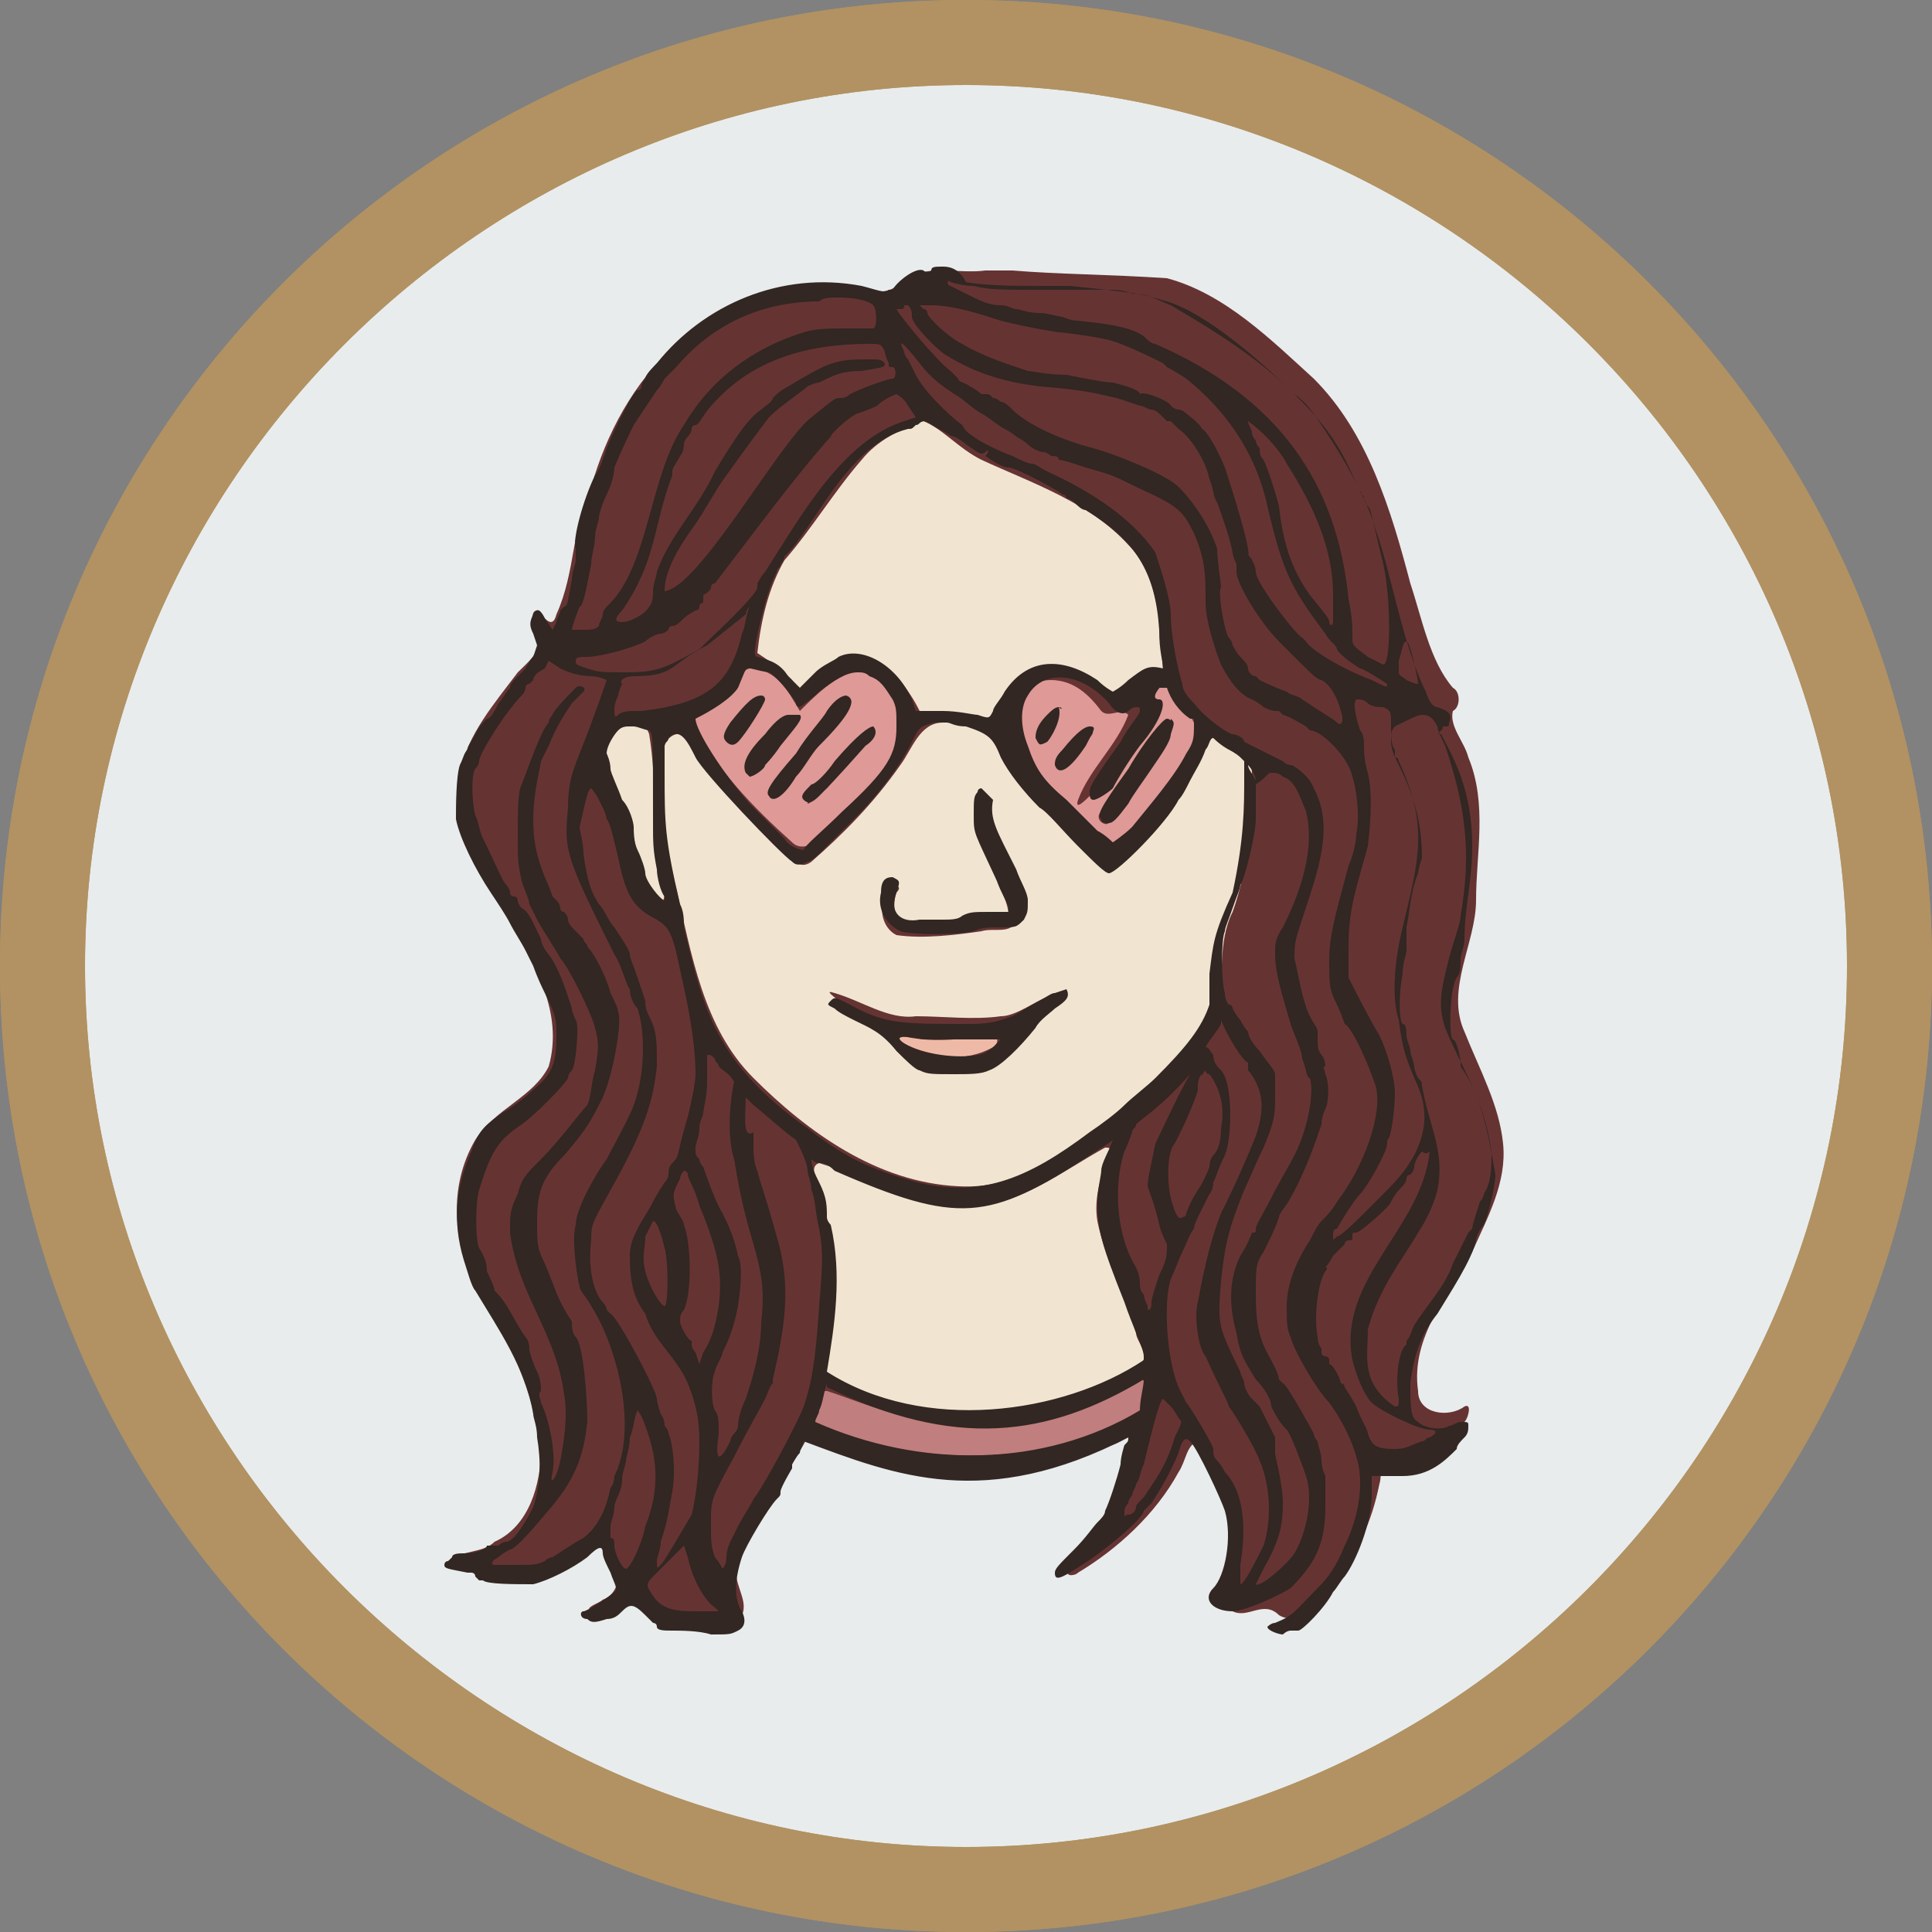 <?xml version="1.0" encoding="utf-8"?>
<!-- Generator: Adobe Illustrator 25.2.3, SVG Export Plug-In . SVG Version: 6.00 Build 0)  -->
<svg version="1.1" id="圖層_1" xmlns="http://www.w3.org/2000/svg" xmlns:xlink="http://www.w3.org/1999/xlink" x="0px" y="0px"
	 viewBox="0 0 50 50" style="enable-background:new 0 0 50 50;" xml:space="preserve">
<rect x="0" y="0" width="50" height="50" fill="#808080" stroke="none"/>
<style type="text/css">
	.st0{fill:#E8ECED;}
	.st1{fill:#B29262;}
	.st2{fill:#663333;}
	.st3{fill:#F1E5D2;}
	.st4{fill:#DF9996;}
	.st5{fill:#EEBAA7;}
	.st6{fill:#C17E7E;}
	.st7{fill:#322722;}
</style>
<g>
	<circle class="st0" cx="25" cy="25" r="23.9"/>
	<path class="st1" d="M25,2.2c12.5,0,22.8,10.2,22.8,22.8S37.5,47.8,25,47.8S2.2,37.5,2.2,25S12.5,2.2,25,2.2 M25,0
		C11.2,0,0,11.2,0,25s11.2,25,25,25s25-11.2,25-25S38.8,0,25,0L25,0z"/>
</g>
<path class="st1" d="M25,2.2c12.5,0,22.8,10.2,22.8,22.8S37.5,47.8,25,47.8S2.2,37.5,2.2,25S12.5,2.2,25,2.2 M25,0
	C11.2,0,0,11.2,0,25s11.2,25,25,25s25-11.2,25-25S38.8,0,25,0L25,0z"/>
<g>
	<path class="st2" d="M26.2,7c-0.2,0-0.5,0-0.7,0c-0.7,0.1-1.6-0.2-2.2,0.3C23,7.7,22.4,7.5,22,7.5c-1.6-0.3-3.3,0.3-4.5,1.4
		c-1.1,1-1.8,2.3-2.2,3.7c-0.5,1-0.4,2.2-0.9,3.3c-0.1,0.4-0.3,0.1-0.5-0.1c-0.2,0-0.1,0.4,0,0.5c0.2,0.5-0.2,0.8-0.5,1.1
		c-0.6,0.8-1.3,1.6-1.5,2.6c-0.2,1.4,0.8,2.6,1.3,3.8c0.6,1.1,1.4,2.4,1,3.8c-0.4,0.8-1.4,1.1-1.9,1.9c-0.7,1.2-0.6,2.7,0.1,3.9
		c0.8,1.3,1.4,2.6,1.6,4.1c0,0.9-0.3,2-1.2,2.4c-0.3,0.3-0.8,0.2-1.2,0.5c0,0.1,0.4,0.1,0.5,0.2c0.4,0.2,0.8,0.4,1.3,0.3
		c0.8,0,1.4-0.5,2.1-0.9c0.3-0.1,0.3,0.4,0.4,0.6c0.2,0.3,0,0.7-0.3,0.8c-0.1,0.1-0.5,0.2-0.3,0.3c0.4,0.2,0.8-0.3,1.2-0.3
		c0.3,0.2,0.6,0.5,1,0.5c0.5,0,1.2,0.2,1.7-0.1c0.2-0.4-0.3-0.9-0.1-1.3c0.4-1.2,1.2-2.2,1.8-3.3c0.3-0.2,0.6,0.1,0.9,0.2
		c2.2,0.9,4.7,1,6.9,0c0.3,0,0.6-0.4,0.8-0.2c-0.1,0.5-0.3,0.9-0.4,1.4c-0.2,0.8-0.9,1.4-1.4,2c-0.2,0.2,0.1,0.2,0.2,0.1
		c1-0.6,2-1.5,2.6-2.6c0.2-0.3,0.2-0.7,0.5-0.8c0.4,0.3,0.5,0.8,0.7,1.2c0.4,0.7,0.5,1.6,0.2,2.4c-0.1,0.2-0.4,0.7,0,0.8
		c0.4,0.2,0.8-0.3,1.2,0.1c0.5,0.3,1-0.3,1.3-0.7c0.7-0.8,1.1-1.7,1.3-2.7c0.1-0.3-0.1-0.8,0.3-0.7c0.7,0.1,1.6-0.1,1.9-0.9
		c0.1-0.1,0.2-0.5,0-0.4c-0.4,0.3-1.2,0.2-1.2-0.4c-0.2-1.4,0.8-2.5,1.4-3.6c0.4-0.9,0.9-1.8,0.8-2.8c-0.1-1-0.6-1.9-1-2.9
		c-0.5-1.1,0.3-2.3,0.3-3.4c0-1.2,0.3-2.5-0.2-3.7c-0.1-0.4-0.5-0.8-0.4-1.2c0.2-0.1,0.2-0.5,0-0.6c-0.6-0.7-0.8-1.8-1.1-2.7
		c-0.5-1.9-1.1-3.9-2.5-5.3c-1.1-1-2.3-2.2-3.8-2.6C28.7,7.1,27.4,7.1,26.2,7L26.2,7z M26.2,7"/>
	<path class="st3" d="M23.9,10.9c-0.6,0.2-1.2,0.5-1.6,1c-0.7,0.8-1.3,1.8-2,2.6c-0.4,0.7-0.6,1.5-0.7,2.4c0.3,0.2,0.6,0.4,0.9,0.7
		c0.1,0.2,0.4,0.4,0.6,0.1c0.4-0.3,0.9-0.8,1.4-0.6c0.6,0.2,1,0.7,1.3,1.3c0.5,0.1,1.2,0,1.7,0.2c0.4,0,0.4-0.5,0.7-0.7
		c0.4-0.6,1.2-0.7,1.8-0.4c0.3,0.1,0.6,0.5,0.9,0.5c0.3-0.2,0.7-0.6,1.1-0.5c0.2-0.1,0-0.5,0.1-0.7c-0.1-0.9-0.2-2-0.9-2.7
		c-1-1.1-2.5-1.6-3.8-2.2C24.8,11.6,24.4,11.1,23.9,10.9L23.9,10.9z M24.4,18.7c-0.6,0-0.8,0.7-1.1,1.1c-0.7,1-1.5,1.8-2.3,2.5
		c-0.4,0.3-0.6-0.3-0.9-0.5c-0.8-0.8-1.6-1.7-2.3-2.7c-0.3-0.3-0.7,0.1-0.6,0.4c-0.1,1.2,0,2.4,0.3,3.5c0.4,1.7,0.7,3.6,2,4.9
		c1.4,1.4,3.2,2.7,5.3,2.8c1.7,0.1,3-1,4.3-2c0.9-0.8,1.9-1.6,2.4-2.6c0.2-0.8,0-1.7,0.4-2.5c0.4-1.1,0.5-2.4,0.5-3.6
		c0-0.5-0.5-0.7-0.9-1c-0.3,0.1-0.3,0.5-0.5,0.7c-0.6,1-1.3,2-2.3,2.7c-0.9-0.9-2-1.8-2.7-2.9c-0.2-0.5-0.6-0.8-1.1-0.9
		C24.8,18.7,24.6,18.7,24.4,18.7L24.4,18.7z M16.3,18.7c-0.6,0-0.8,0.8-0.6,1.3c0.3,0.9,0.6,1.8,0.9,2.7c0.1,0.2,0.3,0.6,0.5,0.7
		c0.2-0.2,0-0.5,0-0.8c-0.2-1.2-0.1-2.4-0.3-3.6C16.7,18.7,16.5,18.7,16.3,18.7L16.3,18.7z M25.3,20.5
		C25.4,20.5,25.4,20.5,25.3,20.5c0.1,0.5,0.1,1.1,0.4,1.5c0.2,0.6,0.7,1.2,0.6,1.8c-0.1,0.4-0.6,0.2-0.9,0.3
		c-0.7,0.1-1.5,0.2-2.2,0.1C22.8,24,22.7,23.4,23,23c0.1-0.1,0.4-0.1,0.2,0.1c-0.1,0.3-0.1,0.8,0.3,0.8c0.6,0.1,1.1,0,1.7-0.1
		c0.3-0.1,0.7,0.1,0.9-0.1c0-0.4-0.3-0.8-0.4-1.2C25.3,21.8,25.1,21.1,25.3,20.5C25.3,20.5,25.3,20.5,25.3,20.5L25.3,20.5z
		 M27.3,25.7L27.3,25.7c0.2,0.2-0.2,0.4-0.3,0.5c-0.5,0.5-0.9,1.1-1.5,1.4c-0.7,0-1.5,0.2-2-0.4c-0.5-0.5-1.1-0.9-1.8-1.3
		c-0.1-0.1-0.4-0.3-0.1-0.2c0.7,0.2,1.4,0.7,2.1,0.6c0.7,0,1.5,0.1,2.2,0C26.3,26.3,26.8,25.9,27.3,25.7L27.3,25.7z M28.6,29.7
		c-1.1,0.6-2.2,1.5-3.5,1.5c-1.4,0-2.6-0.7-3.9-1.1c-0.3,0.1,0,0.5,0,0.7c0.4,1.4,0.3,2.8,0.2,4.3c-0.1,0.3,0,0.6,0.3,0.7
		c1.1,0.6,2.4,0.8,3.6,0.8c1.5-0.1,3-0.5,4.2-1.3c0.3-0.2-0.1-0.6-0.1-0.8c-0.3-1-0.8-1.9-1-2.9c-0.1-0.6,0.1-1.2,0.3-1.7
		C28.8,29.7,28.7,29.7,28.6,29.7L28.6,29.7z M28.6,29.7"/>
	<path class="st4" d="M19.4,17.3c-0.4,0.1-0.3,0.6-0.6,0.7c-0.3,0.2-0.6,0.4-0.9,0.6c0.6,1.3,1.6,2.3,2.6,3.2
		c0.2,0.2,0.5,0.1,0.7-0.1c0.7-0.7,1.5-1.4,2-2.3c0.2-0.6,0.2-1.3-0.3-1.7c-0.3-0.3-0.7-0.5-1.1-0.2c-0.4,0.2-0.8,0.6-1.1,0.9
		C20.4,17.9,20.1,17.3,19.4,17.3L19.4,17.3z M27.2,17.6c-0.8,0-1.3,0.8-1,1.5c0.3,1.1,1.3,1.8,2.1,2.6c0.2,0.1,0.4,0.4,0.6,0.2
		c0.9-0.8,1.7-1.7,2.1-2.9c-0.1-0.5-0.5-0.8-0.7-1.2c-0.3-0.3-0.8,0-0.8,0.4c0.1,0.1,0.2,0.2,0.1,0.4c-0.4,0.7-0.9,1.3-1.4,2
		c-0.1,0.1-0.4,0.4-0.3,0.1c0.3-0.8,1-1.4,1.3-2.2c-0.2-0.2-0.5,0.1-0.7-0.1C28.2,18,27.8,17.6,27.2,17.6L27.2,17.6z M19.7,18.1
		c-0.1,0.4-0.4,0.8-0.7,1.1c-0.2,0.1-0.2-0.3-0.1-0.3C19.1,18.6,19.4,18.2,19.7,18.1L19.7,18.1z M22,18.1c0.1,0.1-0.1,0.3-0.2,0.4
		c-0.6,0.7-1.1,1.4-1.7,2.1c-0.2,0.1-0.1-0.2,0-0.3c0.5-0.7,1-1.5,1.7-2.2C21.8,18.1,21.9,18.1,22,18.1L22,18.1z M27.4,18.4
		c-0.1,0.2-0.2,0.6-0.4,0.8c-0.2,0-0.2-0.4,0-0.4C27.1,18.6,27.2,18.4,27.4,18.4L27.4,18.4z M20.4,18.5c0.1,0.1-0.2,0.3-0.2,0.5
		c-0.3,0.3-0.5,0.8-0.9,1c-0.1-0.3,0.2-0.5,0.3-0.7C19.9,19,20.1,18.7,20.4,18.5L20.4,18.5z M30.2,18.8c0.2,0.1,0,0.4-0.1,0.5
		c-0.4,0.7-0.8,1.4-1.4,2c-0.1,0.1-0.4-0.1-0.2-0.3C29.1,20.3,29.5,19.5,30.2,18.8C30.2,18.8,30.2,18.8,30.2,18.8L30.2,18.8z
		 M28.2,18.9C28.2,18.9,28.2,18.9,28.2,18.9c0.2,0,0,0.2-0.1,0.3c-0.2,0.2-0.3,0.7-0.7,0.7c0-0.4,0.4-0.7,0.6-1
		C28.1,18.9,28.1,18.9,28.2,18.9L28.2,18.9z M22.6,18.9c-0.3,0.6-0.8,1-1.2,1.5c-0.2,0.1-0.4,0.4-0.5,0.4c0-0.3,0.4-0.5,0.5-0.8
		C21.8,19.7,22.1,19.2,22.6,18.9L22.6,18.9z M22.6,18.9"/>
	<path class="st5" d="M23.3,26.8c-0.3,0,0,0.3,0.1,0.3c0.7,0.3,1.6,0.4,2.3,0c0.2-0.1,0.1-0.4-0.1-0.3C24.8,26.9,24.1,27,23.3,26.8
		L23.3,26.8z M23.3,26.8"/>
	<path class="st6" d="M29.5,35.7c-1.6,0.9-3.5,1.4-5.3,1.1c-1-0.1-1.9-0.5-2.8-0.8c-0.3,0-0.2,0.5-0.4,0.7c0,0.3,0.5,0.3,0.8,0.4
		c1.6,0.6,3.5,0.7,5.2,0.4c0.9-0.2,1.8-0.5,2.5-1c0.1-0.2,0.2-0.6,0.2-0.8C29.6,35.8,29.6,35.7,29.5,35.7L29.5,35.7z M29.5,35.7"/>
	<path class="st6" d="M29.5,35.7c-1.6,0.9-3.5,1.4-5.3,1.1c-1-0.1-1.9-0.5-2.8-0.8c-0.3,0-0.2,0.5-0.4,0.7c0,0.3,0.5,0.3,0.8,0.4
		c1.6,0.6,3.5,0.7,5.2,0.4c0.9-0.2,1.8-0.5,2.5-1c0.1-0.2,0.2-0.6,0.2-0.8C29.6,35.8,29.6,35.7,29.5,35.7L29.5,35.7z M29.5,35.7"/>
	<path class="st7" d="M24.4,6.9c-0.2,0-0.3,0-0.3,0.1c0,0-0.1,0.1-0.2,0c-0.2-0.1-0.7,0.3-0.8,0.5c0,0-0.1,0-0.1,0
		c-0.1,0.1-0.3,0-0.7-0.1C20.2,7,18.2,7.9,17,9.4c-0.1,0.1-0.3,0.3-0.3,0.4c-0.1,0.1-0.1,0.2-0.1,0.2c0,0,0,0.1-0.1,0.1
		c-0.1,0-0.6,1-0.8,1.5c-0.1,0.3-0.2,0.6-0.3,0.7c-0.3,0.6-0.6,1.7-0.5,1.9c0,0,0,0.1,0,0.3c0,0.1-0.1,0.3-0.1,0.5
		c-0.1,0.5-0.1,0.7-0.2,0.7c0,0-0.1,0.1-0.1,0.1c0,0.1-0.1,0.2-0.1,0.3l-0.1,0.2L14.1,16c-0.1-0.2-0.2-0.3-0.3-0.1
		c-0.1,0.2-0.1,0.3,0,0.5l0.1,0.3l-0.1,0.3c-0.1,0.1-0.2,0.3-0.2,0.3c0,0-0.1,0.1-0.2,0.2c-0.1,0.1-0.2,0.2-0.2,0.3
		c-0.1,0.1-0.2,0.3-0.3,0.4c-0.1,0.2-0.2,0.4-0.3,0.4c-0.1,0.1-0.2,0.2-0.3,0.4c-0.1,0.2-0.2,0.3-0.2,0.4c-0.1,0.1-0.1,0.2-0.2,0.4
		c-0.1,0.3-0.1,1.1-0.1,1.4c0.1,0.5,0.5,1.3,0.9,1.9c0.2,0.3,0.4,0.6,0.5,0.8c0.1,0.2,0.3,0.5,0.4,0.7c0.1,0.2,0.2,0.4,0.2,0.4
		c0,0,0.1,0.3,0.3,0.7c0.3,0.6,0.3,0.7,0.3,1.1c0,0.7-0.1,1-0.6,1.4c-0.2,0.2-0.6,0.5-0.8,0.6c-0.4,0.3-0.6,0.4-0.8,1
		c-0.4,0.9-0.5,1.8-0.2,2.8c0.1,0.3,0.2,0.7,0.3,0.8c0.6,1,1.3,2,1.5,3.2c0,0.1,0.1,0.3,0.1,0.6c0.1,0.6,0.1,1.2-0.1,1.8
		c-0.2,0.4-0.5,0.9-0.7,0.9c0,0-0.1,0-0.2,0.1C12.7,40,12.6,40,12.6,40c0,0,0,0,0,0c0,0.1-0.3,0.2-0.6,0.2c-0.1,0-0.3,0-0.3,0.1
		c0,0-0.1,0.1-0.1,0.1c-0.1,0-0.1,0.1-0.1,0.1c0,0.1,0.1,0.1,0.6,0.2c0.1,0,0.1,0,0.1,0c0,0,0,0,0,0c0,0,0.1,0,0.1,0.1
		c0.1,0.1,0.1,0.1,0.1,0.1c0,0,0,0,0.1,0c0.1,0.1,0.8,0.1,1.3,0.1c0.4-0.1,1-0.4,1.4-0.7c0.3-0.3,0.4-0.3,0.4-0.1
		c0,0.1,0.1,0.3,0.2,0.5c0.1,0.3,0.2,0.4,0.1,0.5c-0.1,0.1-0.7,0.5-0.8,0.5c-0.1,0-0.1,0.2,0.1,0.2c0.1,0.1,0.2,0.1,0.5,0
		c0.2,0,0.3-0.1,0.4-0.2c0.2-0.2,0.3-0.2,0.6,0.1c0.1,0.1,0.2,0.2,0.2,0.2c0,0,0.1,0,0.1,0.1c0,0.1,0.2,0.1,0.4,0.1
		c0.2,0,0.7,0,1,0.1c0.5,0,0.5,0,0.7-0.1c0.2-0.1,0.2-0.3,0.1-0.5c-0.2-0.3-0.2-0.8,0-1.4c0.1-0.3,0.7-1.3,0.9-1.5
		c0.1-0.1,0.1-0.1,0.1-0.2c0-0.1,0.3-0.6,0.3-0.6c0,0,0-0.1,0-0.1c0,0,0.1-0.2,0.2-0.3c0-0.1,0.1-0.2,0.1-0.3c0,0,0,0,0,0
		c2.4,0.9,4.7,1.8,8.4-0.1c0,0.1,0,0.1-0.1,0.2c0,0-0.1,0.3-0.1,0.5c-0.1,0.4-0.3,1-0.4,1.2c0,0.1-0.1,0.2-0.2,0.3
		c-0.1,0.1-0.3,0.4-0.6,0.7c-0.4,0.4-0.5,0.5-0.5,0.6c0,0.2,0.1,0.2,0.7-0.2c0.5-0.3,1.6-1.2,1.6-1.4c0,0,0.1-0.1,0.2-0.2
		c0.2-0.3,0.5-0.8,0.7-1.3c0.1-0.4,0.2-0.4,0.3-0.3c0.2,0.2,0.8,1.5,0.9,1.8c0.2,0.7,0,1.7-0.3,2c-0.3,0.3,0,0.6,0.5,0.6
		c0.3,0,1.2-0.4,1.5-0.6c0.6-0.6,0.9-1.1,0.9-2.1c0-0.5,0-0.7,0-0.8c0,0-0.1-0.2-0.1-0.4c0-0.2-0.1-0.4-0.1-0.5
		c-0.1-0.1-0.1-0.2-0.1-0.2c0,0-0.7-1.3-0.8-1.3c0,0-0.1-0.1-0.1-0.1c0-0.1-0.1-0.3-0.2-0.5c-0.3-0.5-0.4-0.9-0.4-1.7
		c0-0.7,0-0.8,0.2-1.1c0.2-0.4,0.3-0.6,0.4-0.9c0-0.1,0.2-0.3,0.3-0.5c0.4-0.7,0.7-1.6,0.8-1.9c0-0.2,0.1-0.4,0.1-0.4
		c0.1-0.2,0.1-0.7,0-0.9c0-0.1-0.1-0.2,0-0.2c0,0,0-0.2-0.1-0.3c-0.1-0.1-0.1-0.3-0.1-0.4c0-0.1,0-0.2,0-0.2c0-0.1-0.1-0.2-0.2-0.4
		c-0.2-0.4-0.3-1.1-0.4-1.5c0-0.2,0-0.4,0.1-0.7c0.4-1.3,1-2.6,0.4-3.7c-0.1-0.3-0.5-0.6-0.6-0.6c0,0-0.1,0-0.2-0.1
		c0,0-0.2-0.1-0.4-0.2c-0.2-0.1-0.4-0.2-0.6-0.3C32.2,19.1,32,19,31.9,19c-0.1,0-0.7-0.4-1-0.8c-0.1-0.1-0.3-0.3-0.3-0.5
		c-0.1-0.3-0.3-1.2-0.3-1.8c0-0.4-0.3-1.3-0.4-1.6c-0.6-0.9-1.7-1.6-2.8-2.1c-0.2-0.1-0.3-0.2-0.4-0.2c-0.1,0-0.3-0.1-0.5-0.2
		c-0.3-0.1-0.9-0.4-1-0.5c0,0-0.2-0.1-0.3-0.3c-0.4-0.3-1-0.9-1.2-1.3c-0.1-0.2-0.2-0.4-0.2-0.4c0,0-0.1-0.1-0.1-0.2
		c-0.2-0.4,0-0.2,0.4,0.3c0.3,0.4,0.6,0.6,0.9,0.8c0.2,0.1,0.5,0.4,0.7,0.5c0.2,0.1,0.4,0.3,0.6,0.4c0.2,0.1,0.3,0.2,0.3,0.2
		c0,0,0.2,0.1,0.3,0.2c0.1,0.1,0.3,0.2,0.4,0.2c0.1,0,0.2,0.1,0.2,0.1c0.1,0,0.2,0,0.2,0.1c0.1,0,0.4,0.1,0.7,0.2
		c0.7,0.2,0.7,0.2,1.3,0.5c1.1,0.5,1.2,0.6,1.5,1.2c0.3,0.7,0.3,1.1,0.3,1.8c0,0.4,0.2,1.1,0.4,1.6c0.2,0.4,0.5,0.8,0.8,0.9
		c0,0,0.2,0.1,0.3,0.2c0.2,0.1,0.3,0.1,0.3,0.1c0,0,0,0,0.1,0c0,0,0.1,0.1,0.1,0.1c0.1,0,0.6,0.3,0.6,0.3c0,0,0.1,0.1,0.1,0.1
		c0.3,0,1,0.7,1.1,1.2c0.1,0.3,0.2,1,0.1,1.5c0,0.2-0.1,0.6-0.2,0.8c-0.2,0.8-0.5,1.7-0.5,2.4c0,0.7,0,0.8,0.2,1.2
		c0.1,0.2,0.2,0.5,0.2,0.5c0.2,0.1,0.6,1,0.8,1.6c0.2,0.7-0.3,2.1-1,3c-0.1,0.2-0.3,0.4-0.4,0.5c-0.1,0.1-0.2,0.3-0.3,0.5
		c-0.4,0.6-0.6,1.2-0.6,1.7c0,0.4,0,0.6,0.1,0.8c0.1,0.4,0.7,1.4,1,1.7c0.3,0.4,0.6,1,0.7,1.4c0.2,0.6,0.1,1.5-0.3,2.3
		c-0.2,0.5-0.4,0.8-0.7,1.1c-0.6,0.6-0.6,0.7-1.1,0.9c-0.1,0-0.2,0.1-0.2,0.1c0,0.1,0.3,0.2,0.4,0.2c0,0,0.1-0.1,0.2-0.1
		c0.1,0,0.2,0,0.2,0c0.1,0,0.7-0.6,0.9-1c0.1-0.1,0.2-0.3,0.3-0.4c0.3-0.4,0.7-1.4,0.7-2.1c0-0.2,0-0.4,0-0.5c0,0,0.6,0,0.8,0
		c0.7,0,1.1-0.4,1.4-0.7c0-0.1,0.1-0.2,0.2-0.3c0.1-0.1,0.1-0.2,0.1-0.3c0-0.1,0-0.1-0.2-0.1c-0.1,0-0.2,0.1-0.3,0.1
		c-0.1,0.1-0.6,0.1-0.8-0.1c-0.2-0.1-0.2-0.4-0.2-1c0.1-0.8,0.3-1.3,0.7-1.8c0.3-0.5,0.9-1.4,1-1.9c0-0.1,0.1-0.3,0.2-0.4
		c0.1-0.2,0.3-1,0.3-1.3c-0.2-1.2-0.4-2.1-0.9-2.8c0,0,0,0,0-0.1c0-0.1-0.1-0.6-0.2-0.6c-0.1,0-0.1-1.3,0.1-1.6
		c0.1-0.1,0.1-0.3,0.1-0.5c0-0.1,0.1-0.3,0.1-0.5c0-0.8,0.2-1.5,0.2-2.4c0-1.5-0.5-2.3-0.8-2.9c-0.1,0-0.1,0,0-0.1
		c0,0,0.1-0.1,0-0.1c0,0,0,0,0.1,0c0.1,0,0.1,0,0.1-0.1c0.1-0.2,0-0.3-0.3-0.4c-0.1,0-0.2-0.1-0.3-0.4c-0.6-1.2-0.9-3.1-1.3-4.2
		c-0.1-0.4-0.4-1-0.5-1.2c-0.4-0.9-0.7-1.4-1.5-2.2c-1-1-2.4-2.2-3.4-2.5c-0.7-0.2-0.6-0.2-2.5-0.4c0,0-0.3,0-0.6,0
		c-0.7,0-1.6,0-2.1-0.1C24.8,6.9,24.5,6.9,24.4,6.9L24.4,6.9z M24.6,7.3c0,0,0.3,0.1,0.6,0.1c0.4,0.1,0.7,0.1,1.6,0.1
		c1.5,0,1.9,0,2,0c0,0,0.3,0,0.5,0.1c0.4,0,0.5,0.1,1,0.3c1.2,0.7,2.3,1.4,3.2,2.3c0.3,0.2,0.5,0.5,0.7,0.8c0.4,0.6,0.7,1.1,1,1.7
		c0,0.1,0.1,0.1,0.1,0.2c0,0,0,0.1,0.1,0.2c0.1,0.1,0.1,0.3,0.4,1.5c0.2,0.9,0.2,2.6,0,2.6c0,0-0.2-0.1-0.4-0.2
		C35,16.7,35,16.7,35,16.5c0-0.3,0-0.5-0.1-1c-0.3-3-1.8-5.2-5-6.6c-0.1,0-0.2-0.1-0.3-0.2c-0.3-0.2-0.7-0.3-1.7-0.4
		c-0.2,0-0.4-0.1-0.4-0.1c-0.1,0-0.4-0.1-0.6-0.1c-0.3,0-0.5-0.1-0.6-0.1c-0.1,0-0.2-0.1-0.4-0.1c-0.3,0-0.5-0.1-0.9-0.3
		c-0.2-0.1-0.4-0.2-0.4-0.2C24.5,7.4,24.5,7.2,24.6,7.3L24.6,7.3z M21.7,7.7c0.5,0,0.8,0.1,0.9,0.2c0.1,0.1,0.1,0.6,0,0.6
		c0,0-0.3,0-0.7,0c-0.4,0-0.8,0-1.1,0.1C19.5,9,18.4,9.8,17.7,11c-0.9,1.3-0.9,3.7-2,4.7c0,0-0.1,0.1-0.1,0.2c0,0.1-0.1,0.2-0.1,0.3
		c-0.1,0.1-0.2,0.1-0.5,0.1c-0.1,0-0.2,0-0.2,0c0-0.1,0.2-0.6,0.2-0.6c0.1,0,0.2-0.6,0.3-1.1c0-0.2,0.1-0.5,0.1-0.7
		c0-0.2,0.1-0.4,0.1-0.5c0-0.1,0.1-0.4,0.2-0.6c0.1-0.2,0.2-0.5,0.2-0.7c0.2-0.5,0.5-1.1,0.5-1.1c0,0,0.2-0.3,0.6-0.9
		c0.1-0.1,0.2-0.3,0.2-0.3c0.1-0.1,0.2-0.2,0.3-0.3c1.1-1.3,2.5-1.7,3.7-1.7C21.3,7.7,21.5,7.7,21.7,7.7L21.7,7.7z M24.1,7.9
		c0.4,0,0.9,0.1,1.8,0.4c0.8,0.2,1.5,0.3,1.5,0.3c0.1,0,0.9,0.1,1.3,0.2c0.4,0.1,1.2,0.5,1.4,0.6c0,0,0.1,0.1,0.1,0.1
		c0,0,0.2,0.1,0.5,0.3c1,0.8,1.8,1.9,2.1,3.3c0.4,1.7,0.6,2.1,1.5,3.3c0.1,0.2,0.3,0.3,0.3,0.4c0.1,0.2,0.6,0.5,0.6,0.5
		c0.1,0,0.7,0.4,0.7,0.4c0,0.1,0,0.1-0.4-0.1c-0.8-0.3-1.6-0.8-1.7-1c0,0-0.1-0.1-0.1-0.1c-0.1,0-1.2-1.4-1.2-1.7
		c0-0.2-0.2-0.5-0.2-0.4c0,0,0,0,0,0c0.1-0.1-0.4-1.7-0.6-2.3c-0.2-0.5-0.5-1-0.6-1c0,0,0,0,0,0c0-0.1-0.4-0.4-0.4-0.4c0,0,0,0,0,0
		c0,0-0.1-0.1-0.2-0.1c-0.1,0-0.2-0.1-0.2-0.1c0-0.1-0.7-0.4-0.8-0.3c0,0-0.1,0,0,0c0-0.1-0.3-0.2-0.7-0.3c-0.2,0-0.7-0.1-1.2-0.2
		c-0.5,0-0.9-0.1-1-0.1c-0.6-0.2-1.2-0.4-1.7-0.7C24.5,8.7,24,8.2,24,8.1c0,0,0-0.1-0.1-0.1c0,0-0.1-0.1-0.1-0.1
		C23.9,7.9,24,7.9,24.1,7.9L24.1,7.9z M23.4,7.9c0,0,0.1,0,0.1,0c0.1,0.1,0.1,0.2,0.1,0.3c0,0.2,0.7,0.9,0.9,1
		c0.8,0.5,1.6,0.7,2.4,0.8c1.3,0.1,1.5,0.2,2,0.3c0.3,0.1,0.6,0.2,0.6,0.2c0.1,0,0.2,0.1,0.3,0.1c0.1,0,0.2,0.1,0.3,0.2
		c0,0,0.1,0.1,0.1,0.1c0,0,0.1,0,0.1,0c0,0,0.1,0.1,0.2,0.2c0.3,0.2,0.7,0.8,0.8,1.3c0.1,0.2,0.1,0.5,0.2,0.6
		c0.1,0.3,0.3,0.8,0.4,1.3c0,0.1,0.1,0.3,0.1,0.3c0,0,0,0.1,0,0.2c0,0.3,0.6,1.3,1.1,1.8c0.2,0.2,0.4,0.4,0.6,0.6
		c0.2,0.2,0.4,0.4,0.5,0.4c0.2,0.1,0.4,0.4,0.5,0.8c0.1,0.3,0,0.4-0.1,0.3c-0.1-0.1-0.3-0.2-0.9-0.6c-0.1-0.1-0.3-0.1-0.4-0.2
		c-0.3-0.1-0.7-0.3-0.7-0.3c0,0-0.1-0.1-0.1-0.1c-0.1,0-0.2-0.1-0.2-0.2c0-0.1-0.1-0.2-0.2-0.3c-0.1-0.1-0.2-0.3-0.2-0.3
		c0,0,0-0.1-0.1-0.2c-0.1-0.1-0.3-1.2-0.2-1.3c0-0.1-0.1-0.7-0.1-1c-0.2-0.6-0.6-1.2-1-1.6c-0.3-0.3-1.5-0.8-2.2-1
		c-0.8-0.2-1.7-0.6-2.1-1c-0.1-0.1-0.2-0.2-0.3-0.2c0,0-0.1-0.1-0.2-0.1c-0.1-0.1-0.1-0.1-0.2-0.1c0,0-0.1,0-0.1,0
		c0,0-0.1-0.1-0.3-0.2c-0.1-0.1-0.3-0.1-0.3-0.2c0,0-0.1-0.1-0.2-0.2c-0.3-0.2-1.3-1.4-1.4-1.6C23.4,8,23.4,8,23.4,7.9L23.4,7.9z
		 M22.5,8.9c0.3,0,0.3,0,0.4,0.2c0,0.1,0.1,0.3,0.1,0.3c0,0.1,0,0.1,0.1,0.1c0.1,0,0.1,0.3,0,0.3c-0.1,0-0.7,0.2-1.1,0.4
		c-0.1,0.1-0.2,0.1-0.3,0.1c-0.1,0-0.2,0.1-0.7,0.5c-0.8,0.6-2.9,4.4-3.8,4.5c0-0.4,0.2-0.9,0.7-1.6c0.3-0.4,0.6-1,0.9-1.4
		c0.5-0.7,0.8-1.1,1.1-1.5c0.3-0.3,0.9-0.7,1-0.8c0,0,0.2-0.1,0.3-0.1c0.4-0.2,0.6-0.3,1.1-0.3c0.6-0.1,0.6-0.1,0.6-0.2
		c-0.1-0.1-0.1-0.1-0.5-0.1c-0.8,0-1,0.1-2,0.7c-0.2,0.1-0.3,0.2-0.4,0.3c0,0.1-0.2,0.2-0.3,0.3c-0.3,0.2-0.6,0.6-1.2,1.6
		c-0.4,0.9-1.2,1.7-1.5,2.6c0,0.1-0.1,0.3-0.1,0.5c0,0.1,0,0.3-0.1,0.4c-0.1,0.2-0.5,0.4-0.7,0.4c-0.2,0-0.2-0.1,0-0.3
		c0.9-1.3,0.8-2.2,1.3-3.5c0,0,0-0.1,0-0.1c0-0.1,0.1-0.2,0.2-0.4c0.1-0.1,0.1-0.3,0.1-0.3c0,0,0-0.1,0.1-0.2
		c0.1-0.1,0.1-0.2,0.1-0.2c0,0,0-0.1,0.1-0.1c0.1,0,0.2-0.3,0.5-0.6C19.6,9.2,21.1,8.9,22.5,8.9L22.5,8.9z M23.2,10.2
		c0,0,0.2,0.1,0.3,0.3l0.2,0.3l-0.3,0.1c-1.6,0.5-2.7,2.5-3.6,3.9c-0.1,0.1-0.2,0.3-0.2,0.3c0,0,0,0,0,0.1c0,0.2-1.2,1.3-1.5,1.6
		c-0.9,0.5-1.1,0.6-1.9,0.6c-0.6,0-0.7,0-1-0.1c-0.3-0.1-0.3-0.1-0.3-0.2c0-0.1,0.1-0.1,0.3-0.1c0.3,0,1.1-0.2,1.5-0.4
		c0.1-0.1,0.3-0.2,0.4-0.2c0.1,0,0.2-0.1,0.2-0.1c0,0,0-0.1,0.1-0.1c0.1,0,0.2-0.1,0.3-0.2c0.1-0.1,0.3-0.2,0.3-0.2
		c0,0,0.1,0,0.1-0.1c0-0.1,0.1-0.1,0.1-0.1c0,0,0,0,0-0.1c0-0.1,0-0.1,0-0.1c0,0,0.2-0.1,0.2-0.2c0,0,0-0.1,0.1-0.1
		c1-1.3,2.1-2.8,3-3.8c0-0.1,0.6-0.6,0.7-0.6c0,0,0.3-0.1,0.5-0.2C22.9,10.3,23.2,10.2,23.2,10.2L23.2,10.2z M32.3,10.9
		C32.3,10.9,32.4,10.9,32.3,10.9c0.3,0.2,0.8,0.7,1,1.1c0.7,1.1,1.2,2.2,1.2,3.4c0,0.3,0,0.6,0,0.6c0,0,0,0.1,0,0.1
		c0,0.1-0.1,0.1-0.1,0c0-0.1-0.1-0.2-0.5-0.7c-0.5-0.7-0.7-1.4-0.8-2.3c-0.1-0.4-0.3-1-0.4-1.2c-0.1-0.1-0.1-0.2-0.1-0.3
		c0,0-0.1-0.1-0.1-0.2c-0.1-0.1-0.1-0.2-0.1-0.2C32.4,11.1,32.3,11,32.3,10.9C32.3,10.9,32.3,10.9,32.3,10.9L32.3,10.9z M23.9,10.9
		c0.1,0,0.2,0.1,0.4,0.2c0.2,0.1,0.3,0.2,0.4,0.2c0,0,0.2,0.1,0.3,0.2c0.3,0.2,0.4,0.3,0.5,0.2c0.1-0.1,0.1,0,0,0.1
		c0,0,0.4,0.3,0.6,0.3c0.2,0,1.3,0.6,1.4,0.7c0.1,0,0.1,0.1,0.1,0.1c0,0,0.1,0,0.2,0.1c0.1,0.1,0.2,0.2,0.3,0.2
		c1.3,0.8,1.8,1.6,1.9,3.1c0,0.6,0.1,0.8,0.1,1c-0.4-0.1-0.5,0-0.9,0.3c-0.2,0.2-0.4,0.3-0.4,0.3c0,0-0.2-0.1-0.4-0.3
		C27.5,17,26.6,17,26,17.9c-0.1,0.2-0.3,0.4-0.3,0.5c-0.1,0.2-0.1,0.2-0.4,0.1c-0.1,0-0.5-0.1-0.9-0.1l-0.7,0l-0.1-0.3
		c-0.4-0.9-1.3-1.4-1.9-1.1c-0.1,0.1-0.4,0.2-0.6,0.4l-0.4,0.4l-0.3-0.3c-0.2-0.3-0.4-0.4-0.8-0.5c-0.1,0-0.1-0.2,0.1-1
		c0.1-0.4,0.2-0.8,0.4-1.2c0,0,0,0,0,0c0-0.1,0.1-0.1,0.1-0.2c0.1-0.1,0.1-0.2,0.1-0.2c0.7-0.6,1.6-2.9,3.2-3.3c0.1,0,0.1,0,0.2-0.1
		C23.8,11,23.8,10.9,23.9,10.9L23.9,10.9z M19.9,14.9C19.9,14.9,19.9,14.9,19.9,14.9C19.9,14.9,19.9,14.9,19.9,14.9c0,0,0,0.1,0,0.1
		C19.9,15,19.9,15,19.9,14.9C19.9,15,19.9,14.9,19.9,14.9L19.9,14.9z M19.4,15.7c-0.1,0.2-0.1,0.5-0.2,0.7c-0.3,1.3-0.9,1.8-2.6,2
		l-0.1,0c-0.2,0-0.4,0-0.5,0.1c-0.1,0.1-0.1,0-0.1-0.1c0-0.1,0-0.2,0.1-0.4c0-0.1,0.1-0.3,0.1-0.3c-0.1-0.1,0.1-0.2,0.3-0.2
		c1.1,0,0.9-0.3,1.9-0.8c0,0,1-0.8,1-0.8C19.3,15.9,19.3,15.8,19.4,15.7L19.4,15.7z M36.4,16.6C36.4,16.6,36.4,16.6,36.4,16.6
		c0.1,0,0.3,1,0.3,1.1c0,0-0.1,0-0.3-0.1c-0.1-0.1-0.2-0.1-0.2-0.2c0,0,0-0.2,0-0.3C36.3,16.8,36.3,16.6,36.4,16.6L36.4,16.6z
		 M14.2,17.1l0.3,0.2c0.2,0.1,0.5,0.2,0.8,0.2c0.2,0,0.4,0.1,0.4,0.1c0,0-0.3,0.9-0.7,1.9c-0.2,0.5-0.3,0.8-0.3,1.4
		c-0.1,1.1-0.1,1.2,1.2,3.8c0.2,0.3,0.3,0.8,0.4,0.9c0,0.2,0.1,0.4,0.2,0.5c0.2,0.6,0.2,1.7-0.1,2.5c-0.1,0.3-0.6,1.2-0.7,1.4
		c-0.3,0.4-0.8,1.3-0.8,1.7c-0.1,0.3,0,1.2,0.1,1.6c0,0.1,0.2,0.3,0.3,0.5c0.7,1.1,1.2,3.2,0.6,4.4c0,0,0,0.2-0.1,0.3
		c-0.1,0.5-0.3,1-0.7,1.3c-0.2,0.1-0.8,0.5-0.8,0.5c0,0-0.1,0-0.2,0.1c-0.2,0.1-0.3,0.1-0.8,0.1c-0.2,0-0.4,0-0.5,0
		c-0.1,0-0.1-0.1,0.1-0.2c0.1-0.1,0.3-0.2,0.3-0.2c0.1,0,0.4-0.3,0.9-0.9c0.8-0.9,1-1.5,1.1-2.4c0-0.6-0.1-2-0.3-2.2
		c-0.1-0.1-0.1-0.3-0.1-0.4c-0.4-0.6-0.4-0.8-0.7-1.5c-0.2-0.4-0.2-0.5-0.2-1.1c0-0.7,0.1-1.1,0.7-1.7c0.6-0.7,0.7-0.9,1-1.5
		c0.3-0.7,0.5-2,0.4-2.2c0-0.1-0.1-0.3-0.2-0.5c-0.1-0.4-0.4-1-0.6-1.2c0-0.1-0.1-0.1-0.1-0.2c0,0-0.1-0.1-0.2-0.2
		c-0.1-0.1-0.2-0.2-0.2-0.3c0-0.1-0.1-0.2-0.1-0.2c-0.1,0-0.1-0.1-0.1-0.1c0,0,0-0.1-0.1-0.2c-0.1-0.1-0.1-0.1-0.1-0.1
		c0,0-0.1-0.3-0.2-0.5c-0.2-0.5-0.3-0.9-0.3-1.5c0-0.7,0.2-1.4,0.2-1.5c0,0,0.1-0.2,0.2-0.4c0.2-0.5,0.4-0.8,0.6-1.1
		C14.9,18.1,15,18,15,18c0,0,0.1-0.1,0.1-0.1c0.1-0.1-0.1-0.2-0.2-0.1c-0.1,0.1-0.6,0.6-0.6,0.7c0,0-0.1,0.1-0.1,0.2
		c-0.2,0.2-0.5,1.1-0.7,1.6c-0.1,0.2-0.1,0.7-0.1,1.2c0,0.8,0,0.8,0.1,1.3c0.1,0.3,0.2,0.5,0.2,0.6c0,0,0.1,0.2,0.2,0.4
		c0.1,0.2,0.5,0.8,0.6,1c0.2,0.2,0.8,1.4,0.9,1.8c0.1,0.4,0.1,0.5,0,1.1c-0.1,0.3-0.1,0.7-0.2,0.9C15,28.8,14.5,29.5,14,30
		c-0.4,0.4-0.5,0.5-0.6,0.9c-0.2,0.4-0.2,0.5-0.2,1c0.2,1.6,1.2,2.6,1.4,4.2c0.1,0.5,0,1.2-0.1,1.7c-0.1,0.5-0.3,0.7-0.2,0.3
		c0.1-0.5-0.1-1.4-0.3-1.8c0-0.1-0.1-0.2,0-0.3c0-0.1,0-0.3-0.1-0.5c-0.1-0.2-0.2-0.5-0.2-0.6c0-0.2-0.1-0.3-0.1-0.3
		c-0.3-0.4-0.4-0.8-0.8-1.2c0-0.1-0.2-0.5-0.2-0.5c0,0,0,0,0,0c0-0.1,0-0.3-0.2-0.6c-0.1-0.2-0.1-1.2,0-1.5c0.3-1,0.5-1.3,1.1-1.7
		c0.3-0.2,1.1-1,1.2-1.2c0-0.1,0.1-0.2,0.1-0.2c0.1-0.1,0.2-1.2,0.1-1.3c0,0-0.1-0.2-0.1-0.3c-0.1-0.3-0.3-1-0.6-1.4
		c-0.1-0.1-0.2-0.3-0.2-0.4c-0.2-0.4-0.3-0.7-0.5-0.8c-0.1-0.1-0.1-0.2-0.1-0.2c0,0,0-0.1-0.1-0.1c0,0-0.1,0-0.1-0.1
		c0,0,0-0.1-0.1-0.2c-0.1-0.1-0.3-0.6-0.6-1.2c-0.1-0.2-0.1-0.4-0.2-0.6c-0.1-0.4-0.1-1.1,0-1.2c0,0,0.1-0.1,0.1-0.2
		c0-0.2,0.7-1.3,1.1-1.7c0.1-0.1,0.1-0.2,0.1-0.2c0,0,0-0.1,0.1-0.1c0,0,0.1-0.1,0.1-0.1c0-0.1,0.1-0.2,0.3-0.3L14.2,17.1z
		 M22.2,17.4c0.1,0,0.2,0,0.3,0.1c0.3,0.1,0.4,0.3,0.6,0.6c0.1,0.2,0.1,0.3,0.1,0.7c0,0.7-0.2,1.1-1.4,2.2c-0.5,0.5-1,0.9-1,1
		c-0.1,0-0.4-0.1-0.5-0.3c-0.1-0.1-0.5-0.5-0.9-0.9C18.7,20,18,18.9,18,18.6c0.4-0.2,0.9-0.5,1.1-0.8c0.3-0.7,0.1-0.5,0.8-0.4
		c0.2,0.1,0.6,0.6,0.7,0.8c0,0.1,0.1,0.1,0.1,0.1c0,0,0.3-0.2,0.5-0.4C21.6,17.6,21.9,17.4,22.2,17.4L22.2,17.4z M30,17.8
		c0.1,0,0.1,0,0.2,0c0.1,0.3,0.3,0.6,0.6,0.8c0,0,0,0,0.1,0c0,0,0,0.1,0,0.1c0,0.4,0,0.5-0.2,0.8c-0.3,0.6-1,1.4-1.4,1.9
		c-0.2,0.2-0.5,0.4-0.5,0.4c0,0-0.2-0.2-0.4-0.3c-0.2-0.2-0.6-0.6-0.8-0.8c-0.6-0.5-0.8-0.8-1-1.4c-0.2-0.5-0.2-1,0-1.3
		c0.4-0.7,1.4-0.6,2.1,0.2c0.2,0.3,0.4,0.3,0.5,0.2c0,0,0.1-0.1,0.2-0.1c0.1,0,0.1,0,0.1,0.1c0,0.1-0.3,0.4-0.5,0.8
		c-0.8,1.1-0.8,1.2-0.8,1.3c0,0.1,0,0.2,0.1,0.2c0.1,0,0.4-0.2,0.5-0.3c0.1-0.2,0.4-0.7,0.7-1.1c0.6-0.7,0.7-1.2,0.5-1.2
		c-0.2,0-0.1-0.2,0.1-0.4C29.8,17.8,29.9,17.8,30,17.8L30,17.8z M35.1,18.1c0.1,0,0.2,0,0.3,0.1c0.1,0.1,0.3,0.1,0.4,0.1
		c0.2,0.1,0.2,0.1,0.2,0.5c0,0.2,0,0.5,0.1,0.6c0,0.1,0,0.2,0,0.2c0,0,0,0,0,0c0,0,0.1,0,0.1,0.1c0.8,1.7,0.5,2.6,0.1,4.3
		c-0.2,0.8-0.3,1.8-0.1,2.4c0.1,0.8,0.2,1,0.4,1.5c0.4,0.8,0.3,1.4,0,2c-0.3,0.5-0.4,0.6-1.1,1.3c-0.4,0.4-0.8,0.8-0.9,0.8
		c-0.1,0.1-0.1,0.1-0.1,0c0-0.1,0-0.2,0.1-0.2c0.4-0.7,0.6-0.9,0.6-0.9c0.2-0.2,0.7-1.1,0.7-1.3c0-0.1,0-0.1,0-0.1
		c0.1,0,0.2-0.8,0.2-1.2c0-0.4-0.2-1.1-0.4-1.5c-0.3-0.5-0.7-1.3-0.8-1.5c0-0.1,0-0.5,0-0.8c0-1,0.2-1.5,0.5-2.6
		c0.1-0.8,0.1-1.5,0-1.9c-0.1-0.3-0.1-0.6-0.1-0.7c0-0.1,0-0.3-0.1-0.4C35.1,18.6,35,18.2,35.1,18.1C35.1,18.1,35.1,18.1,35.1,18.1
		L35.1,18.1z M36.8,18.5c0.2,0,0.3,0.1,0.4,0.3c0,0.1,0.1,0.3,0.2,0.5c0.5,1.5,0.7,2.7,0.4,4.4c0,0.2-0.2,0.7-0.3,1.1
		c-0.2,0.8-0.3,1.2-0.1,1.8c0.4,1,1,1.8,1.2,3.2c0,0.4,0,0.8-0.2,1.1c0,0.1-0.1,0.2-0.1,0.2c0,0-0.2,0.6-0.2,0.7
		c0,0-0.1,0.1-0.1,0.1c0,0-0.2,0.4-0.4,0.8c-0.2,0.6-0.7,1.1-1,1.6c-0.1,0.2-0.1,0.3-0.2,0.4c0,0,0,0.1,0,0.1c0,0,0,0,0,0
		c-0.2,0.1-0.3,0.9-0.2,1.4c0,0.2,0,0.2-0.1,0.2c-0.9-0.6-0.7-1.3-0.7-2c0.3-1.1,0.9-1.8,1.3-2.5c0.2-0.3,0.4-0.7,0.5-1.1
		c0.2-1-0.2-1.6-0.4-2.7c0-0.1,0-0.1-0.1-0.2c0,0-0.1-0.2-0.1-0.3c0-0.1-0.1-0.3-0.1-0.4c0-0.1-0.1-0.3-0.1-0.4c0-0.1,0-0.3-0.1-0.3
		c-0.1-0.1-0.1-0.8,0-1.3c0-0.3,0.1-0.5,0.1-0.6c0-0.1,0-0.1,0-0.1c0,0,0-0.1,0-0.2c0-0.1,0-0.2,0-0.3c0.1-0.5,0.1-0.9,0.3-1.4
		c0,0,0-0.1,0.1-0.4c0-0.9-0.2-1.6-0.6-2.4c-0.1-0.2-0.2-0.4-0.2-0.6c0-0.2,0-0.3,0.1-0.4C36.5,18.6,36.7,18.5,36.8,18.5L36.8,18.5z
		 M21.9,18c-0.1,0-0.3,0.1-0.5,0.4c-0.1,0.2-0.5,0.6-0.8,1.1c-0.7,0.8-0.8,1-0.7,1.1c0.1,0.2,0.4,0,0.7-0.5c0.2-0.2,0.4-0.6,0.6-0.8
		C22,18.5,22.2,18.1,21.9,18C22,18,22,18,21.9,18L21.9,18z M27.4,18.3c-0.1,0-0.2,0.1-0.3,0.2c-0.3,0.3-0.3,0.5-0.3,0.6
		c0.1,0.2,0.1,0.2,0.3,0.1C27.2,19.1,27.5,18.6,27.4,18.3C27.5,18.4,27.5,18.3,27.4,18.3L27.4,18.3z M19.7,18
		c-0.2,0-0.4,0.2-0.8,0.7c-0.2,0.3-0.2,0.4-0.1,0.5c0.1,0.1,0.2,0.1,0.3,0c0.2-0.2,0.7-1,0.7-1.1C19.8,18.1,19.8,18,19.7,18L19.7,18
		z M30.2,18.6C30.2,18.6,30.2,18.6,30.2,18.6c-0.1,0-0.6,0.6-1,1.3c-0.8,1.1-0.8,1.2-0.7,1.3c0,0.1,0.1,0.1,0.2,0.1
		c0.1,0,0.2-0.1,0.5-0.5c0.1-0.2,0.4-0.6,0.6-0.9c0.2-0.3,0.5-0.7,0.5-0.9c0.1-0.3,0.1-0.3,0-0.4C30.3,18.7,30.3,18.6,30.2,18.6
		L30.2,18.6z M20.4,18.5c-0.1,0-0.3,0.1-0.6,0.5c-0.5,0.5-0.6,0.8-0.5,1c0,0,0.1,0.1,0.1,0.1c0.1,0,0.4-0.2,0.4-0.3
		c0,0,0.2-0.2,0.4-0.5c0.4-0.5,0.6-0.7,0.5-0.8C20.5,18.5,20.5,18.5,20.4,18.5L20.4,18.5z M28.2,18.8c-0.1,0-0.3,0.1-0.7,0.6
		c-0.2,0.2-0.2,0.3-0.2,0.4c0.1,0.3,0.4,0.1,0.8-0.5C28.3,18.9,28.4,18.8,28.2,18.8L28.2,18.8z M24.5,18.7c0.1,0,0.2,0.1,0.5,0.1
		c0.6,0.2,0.7,0.3,0.9,0.8c0.2,0.4,0.6,0.9,1,1.3c0.2,0.1,0.6,0.6,1,1c0.4,0.4,0.7,0.7,0.8,0.7c0.2,0,1.5-1.3,1.8-1.9
		c0.1-0.1,0.2-0.3,0.3-0.5c0.1-0.2,0.3-0.5,0.4-0.8c0.1-0.1,0.1-0.3,0.2-0.3c0.2,0.2,0.4,0.3,0.4,0.3c0,0,0.2,0.1,0.3,0.2
		c0,0,0.1,0.1,0.1,0.1c0,0.1,0,0.3,0,0.4c0,0.8,0,1.6-0.3,3c-0.5,1.1-0.5,1.3-0.6,2.1c0,0.4,0,0.7,0,0.8c-0.2,0.6-0.6,1.1-1.4,1.9
		c-0.2,0.2-0.6,0.5-0.8,0.7c-0.2,0.2-0.6,0.5-0.9,0.7c-1.6,1.2-2.9,1.8-4.8,1.2c-1-0.3-1.6-0.6-2.5-1.3c-2.4-1.7-2.7-3.1-3.2-5.2
		c0-0.2,0-0.4-0.1-0.6c-0.4-1.7-0.4-2.1-0.4-3.4c0-0.2,0-0.5,0-0.7c0-0.1,0.1-0.1,0.1-0.2c0.3-0.3,0.5,0.1,0.7,0.5
		c0.2,0.4,2.2,2.5,2.5,2.7c0.1,0.1,0.2,0.1,0.4,0c0.1,0,0.3-0.2,0.4-0.3c0.1-0.1,0.5-0.5,0.8-0.8c0.7-0.7,1.2-1.4,1.5-2
		c0.2-0.4,0.2-0.4,0.6-0.5C24.3,18.7,24.4,18.7,24.5,18.7L24.5,18.7z M22.6,18.8c-0.1,0-0.4,0.2-1,0.9c-0.2,0.3-0.5,0.6-0.6,0.6
		c-0.2,0.2-0.3,0.3-0.2,0.4c0.1,0.1,0.2,0.1,0.4-0.1c0.2-0.2,0.4-0.4,1.2-1.3C22.7,19.1,22.7,18.9,22.6,18.8L22.6,18.8z M16.3,18.8
		c0,0,0.1,0,0.1,0c0.1,0,0.3,0.1,0.4,0.1c0.1,0.1,0.1,0.1,0.1,2.4c0,0.5,0,0.7,0.1,1.2c0,0.2,0.1,0.6,0.2,0.7c0,0.1,0,0.1,0,0.1
		c-0.1,0-0.5-0.5-0.5-0.7c0-0.1-0.1-0.4-0.2-0.6c-0.1-0.2-0.1-0.5-0.1-0.6c0-0.1-0.1-0.5-0.3-0.7c-0.1-0.3-0.3-0.7-0.3-0.8
		c0-0.2-0.1-0.4-0.1-0.4c0-0.2,0.2-0.5,0.3-0.6C16.1,18.8,16.2,18.8,16.3,18.8L16.3,18.8z M32.3,19.8c0.1,0.1,0.2,0.3,0.2,0.4
		C32.4,20,32.3,19.9,32.3,19.8L32.3,19.8z M32.9,20c0.1,0,0.2,0,0.3,0.1c0.3,0.1,0.4,0.4,0.6,0.9c0.2,0.8,0,1.8-0.6,3
		c-0.2,0.3-0.2,0.4-0.2,0.7c0,0.5,0.2,1.1,0.4,1.8c0.1,0.3,0.3,0.7,0.3,0.9c0.1,0.2,0.1,0.5,0.2,0.5c0.1,0.3,0,1.2-0.4,2
		c-0.1,0.2-0.4,0.7-0.6,1.1c-0.2,0.4-0.4,0.7-0.4,0.8c0,0.1,0,0.1-0.1,0.1c0,0-0.1,0.3-0.3,0.6c-0.3,0.6-0.3,1.3-0.1,2
		c0.1,0.6,0.2,0.7,0.5,1.2c0.2,0.2,0.4,0.5,0.4,0.7c0.2,0.4,0.3,0.5,0.4,0.6c0.1,0.1,0.4,0.9,0.5,1.2c0.2,0.6,0,1.5-0.3,2
		c-0.2,0.3-0.9,0.9-1,0.8c0,0,0.1-0.2,0.2-0.4c0.4-0.7,0.5-1.1,0.5-1.7c0-0.5-0.2-1.2-0.2-1.3c0,0,0-0.1,0-0.2c0-0.1,0-0.1,0-0.2
		c0,0-0.1-0.2-0.2-0.4c-0.1-0.2-0.2-0.4-0.2-0.4c0,0-0.1-0.1-0.2-0.2c-0.1-0.1-0.2-0.3-0.2-0.4c0-0.1-0.1-0.2-0.1-0.3
		c-0.1-0.2-0.5-1-0.5-1.2c-0.1-0.3,0-1.3,0.1-1.9c0.1-0.6,0.3-1.1,0.5-1.6c0.1-0.2,0.3-0.7,0.5-1.1c0.3-0.7,0.3-0.9,0.3-1.3
		c0-0.3,0-0.6,0-0.6c0-0.1-0.2-0.3-0.4-0.6c-0.2-0.2-0.3-0.4-0.3-0.5c0,0-0.1-0.1-0.2-0.3c-0.1-0.1-0.2-0.3-0.2-0.3
		c0,0,0-0.1-0.1-0.1c0,0-0.1-0.1-0.1-0.3c-0.1-0.3-0.1-1.4,0-1.6c0-0.1,0.1-0.3,0.2-0.6c0.1-0.3,0.2-0.5,0.2-0.6
		c0.1-0.1,0.4-1.3,0.4-1.7c0-0.2,0-0.6,0-0.9C32.8,20.1,32.8,20,32.9,20L32.9,20z M25.4,20.4c0,0-0.1,0-0.1,0.1
		c-0.1,0.1-0.1,0.2-0.1,0.6c0,0.5,0,0.4,0.6,1.7c0.1,0.3,0.3,0.6,0.3,0.7l0,0.1l-0.5,0c-0.4,0-0.5,0-0.7,0.1
		c-0.1,0.1-0.3,0.1-0.5,0.1c-0.1,0-0.4,0-0.6,0c-0.5,0.1-0.8-0.2-0.6-0.7c0.1-0.3,0.1-0.3-0.1-0.4c-0.2,0-0.3,0.1-0.3,0.4
		c-0.1,0.4,0.1,0.8,0.5,1c0.3,0.1,1.5,0.1,1.9,0c0.2-0.1,0.4-0.1,0.7-0.1c0.4,0,0.4,0,0.6-0.2c0.1-0.2,0.1-0.2,0.1-0.5
		c0-0.2-0.2-0.5-0.3-0.8c-0.5-1-0.7-1.3-0.6-1.8C25.5,20.5,25.4,20.4,25.4,20.4L25.4,20.4z M15.3,20.4c0,0,0.1,0.1,0.2,0.3
		c0.1,0.2,0.2,0.4,0.2,0.5c0.1,0.1,0.2,0.6,0.3,1c0.2,1,0.4,1.3,1,1.6c0.3,0.2,0.4,0.3,0.6,1.3c0.3,1.3,0.4,2.1,0.4,2.7
		c0,0.2-0.1,0.7-0.2,1.1c-0.3,1-0.2,1-0.4,1.2c-0.1,0.1-0.1,0.2-0.1,0.3c0,0,0,0.1-0.1,0.2c0,0-0.2,0.3-0.3,0.5
		c-0.1,0.2-0.3,0.5-0.4,0.7c-0.1,0.2-0.2,0.4-0.2,0.7c0,0.7,0.1,1.1,0.4,1.5c0.2,0.7,0.8,1.1,1.1,1.8c0.2,0.5,0.3,0.9,0.3,1.5
		c0,0.8-0.1,1.5-0.2,1.9c-0.3,0.5-0.7,1.2-0.8,1.3c-0.1,0.1-0.1,0.1-0.1-0.1c0-0.1,0.1-0.3,0.1-0.5c0.2-0.6,0.2-0.8,0.3-1.3
		c0.1-0.6,0-1.3-0.1-1.5c0-0.1-0.1-0.2-0.1-0.2c0,0,0-0.2-0.1-0.3C17,36.3,17,36.2,17,36.2c0-0.2-1-2.1-1.2-2.2c0,0-0.1-0.1-0.1-0.1
		c0,0,0-0.1-0.1-0.2c-0.2-0.2-0.4-0.8-0.3-1.6c0-0.4,0-0.4,0.5-1.3c0.9-1.6,1.1-2.3,1.2-3.2c0-0.7,0-0.9-0.2-1.3
		c-0.1-0.2-0.1-0.3-0.1-0.4c0,0-0.1-0.3-0.2-0.6c-0.1-0.3-0.2-0.5-0.2-0.6c0-0.1-0.2-0.4-0.4-0.7c-0.1-0.1-0.2-0.3-0.2-0.3
		c0,0-0.1-0.2-0.2-0.3c-0.2-0.3-0.3-0.6-0.4-1.3c0-0.3-0.1-0.6-0.1-0.7C15.1,21,15.2,20.4,15.3,20.4C15.3,20.4,15.3,20.4,15.3,20.4
		L15.3,20.4z M27.3,25.7c-0.1,0-0.2,0.1-0.4,0.2c-0.2,0.1-0.5,0.3-0.7,0.4c-0.3,0.1-0.5,0.2-1.1,0.2c-1.8,0-2.2,0-3.1-0.5
		c-0.4-0.2-0.4-0.2-0.5-0.1c-0.1,0.1-0.1,0.1,0.1,0.2c0.1,0.1,0.3,0.2,0.5,0.3c0.4,0.2,0.7,0.3,1.1,0.8c0.2,0.2,0.5,0.5,0.6,0.5
		c0.2,0.1,0.3,0.1,0.9,0.1c0.4,0,0.7,0,0.9-0.1c0.3-0.1,0.8-0.6,1.2-1.1c0.1-0.2,0.4-0.4,0.5-0.5c0.3-0.2,0.4-0.3,0.3-0.5
		C27.3,25.7,27.3,25.7,27.3,25.7L27.3,25.7z M31.6,26.4c0.2,0.5,0.6,1.1,0.7,1.1c0,0,0,0.1,0,0.1c0,0,0,0.1,0,0.1
		c0,0,0.1,0.1,0.2,0.3c0.2,0.4,0.2,0.8,0,1.4c-0.2,0.5-0.5,1.2-0.9,2c-0.2,0.5-0.4,1.2-0.6,2.3c-0.1,0.3,0,1.2,0.2,1.4
		c0.4,0.9,0.6,1.2,0.6,1.3c0.1,0.1,0.7,1.1,0.8,1.4c0.3,0.7,0.3,1.6,0.1,2.2c-0.2,0.4-0.5,1-0.6,1c0,0,0-0.2,0-0.5
		c0.2-1.2,0-2-0.4-2.4c0,0-0.1-0.2-0.2-0.3c-0.1-0.1-0.1-0.2-0.1-0.2c0,0,0,0,0-0.1c0-0.1-0.6-1.1-0.7-1.2c0,0-0.1-0.2-0.2-0.4
		c-0.3-0.7-0.4-2.2-0.2-2.8c0.1-0.2,0.2-0.5,0.3-0.7c0.1-0.2,0.2-0.5,0.3-0.6c0-0.1,0.1-0.3,0.2-0.5c0.1-0.2,0.2-0.4,0.2-0.4
		c0,0,0.1-0.1,0.1-0.3c0.1-0.2,0.1-0.3,0.3-0.7c0.2-0.5,0.2-1.9-0.1-2.2c-0.1-0.1-0.2-0.2-0.2-0.4c-0.1-0.1-0.1-0.2-0.2-0.2
		c0.1-0.2,0.3-0.4,0.4-0.6C31.6,26.5,31.6,26.5,31.6,26.4L31.6,26.4z M25.4,26.9l0.5,0l-0.2,0.2c-0.1,0.1-0.3,0.2-0.4,0.2
		c-0.5,0.1-1.4,0-1.9-0.3c-0.3-0.2,0-0.2,0.5-0.1c0.2,0,0.4,0,0.7,0C24.8,26.9,25.2,26.9,25.4,26.9L25.4,26.9z M31,27.4
		C31,27.4,31,27.5,31,27.4C31,27.5,31,27.5,31,27.4C31,27.5,31,27.4,31,27.4L31,27.4z M31.2,27.7c0,0,0,0.1,0.1,0.1
		c0.3,0.4,0.4,0.9,0.3,1.4c0,0.4-0.1,0.6-0.2,0.7c-0.1,0.1-0.1,0.3-0.1,0.3c0,0-0.1,0.3-0.3,0.6c-0.2,0.3-0.3,0.6-0.3,0.6
		c0,0,0,0.1-0.1,0.1c-0.1,0.1-0.2-0.1-0.3-0.5c-0.1-0.4-0.1-1.2,0.1-1.4c0,0,0.1-0.2,0.2-0.4c0.1-0.2,0.4-0.9,0.4-1c0,0,0-0.1,0-0.1
		c0,0,0-0.2,0.1-0.3C31.1,27.9,31.1,27.8,31.2,27.7L31.2,27.7z M30.8,27.8c-0.3,0.5-0.8,1.6-0.9,1.8c-0.1,0.5-0.2,0.9-0.2,1.1
		c0.4,1.1,0.2,0.9,0.5,1.5c0,0.3,0,0.4-0.2,0.8c-0.1,0.3-0.2,0.6-0.2,0.7c0,0.1,0,0.2-0.1,0.2c0,0,0,0,0-0.1c0,0-0.1-0.2-0.1-0.3
		c-0.1-0.1-0.1-0.2-0.1-0.3c0,0,0-0.2-0.1-0.4c-0.5-0.8-0.6-2.1-0.3-3c0.1-0.2,0.2-0.5,0.2-0.5c0-0.1,0.1-0.1,0.1-0.2c0,0,0,0,0,0
		c0,0,0,0,0,0c0,0,0,0,0,0C29.6,28.9,30,28.7,30.8,27.8L30.8,27.8z M18.3,27.3c0.1,0,0.1,0,0.2,0.1c0,0.1,0.1,0.1,0.1,0.2
		c0.1,0.1,0.3,0.2,0.4,0.4c-0.1,0.4-0.2,1.4,0,2c0.1,0.6,0.2,1.2,0.5,2.2c0.2,0.7,0.3,1.2,0.2,2c0,0.7-0.2,1.4-0.4,2
		c-0.1,0.2-0.2,0.5-0.2,0.7c0,0.1-0.1,0.2-0.1,0.2c0,0-0.1,0.1-0.1,0.2c-0.3,0.6-0.4,0.5-0.3-0.2c0-0.3,0-0.5-0.1-0.6
		c-0.1-0.2-0.1-0.8,0-1c0-0.1,0.2-0.4,0.2-0.5c0.2-0.4,0.3-0.7,0.4-1.2c0.1-0.7,0.1-1.1,0-1.3c-0.1-0.5-0.3-0.9-0.4-1.1
		c-0.2-0.3-0.5-1.2-0.5-1.2c0,0-0.1-0.1-0.1-0.2c-0.1-0.1-0.1-0.1-0.1-0.3c0-0.1,0.1-0.3,0.1-0.5c0-0.2,0.1-0.3,0.1-0.4
		c0-0.1,0.1-0.4,0.1-0.8C18.3,27.7,18.3,27.5,18.3,27.3C18.3,27.3,18.3,27.3,18.3,27.3L18.3,27.3z M19.3,28.4
		C19.3,28.5,19.3,28.5,19.3,28.4c0.1,0.1,0.2,0.2,0.2,0.2c0,0,0,0,0,0c0.5,0.4,0.8,0.7,1.1,0.9c0.1,0.2,0.3,0.6,0.3,0.8
		c0,0.1,0.1,0.3,0.1,0.5c0.1,0.2,0.1,0.6,0.2,1c0.1,0.6,0.1,0.8,0,2c-0.1,1.5-0.2,2-0.4,2.6c-0.2,0.5-1,2-1.3,2.4
		c-0.1,0.2-0.3,0.5-0.4,0.7c-0.1,0.2-0.2,0.4-0.2,0.4c0,0-0.1,0.2-0.1,0.4c0,0.2-0.1,0.3-0.1,0.3c0,0-0.1-0.2-0.2-0.3
		c-0.1-0.3-0.1-0.4-0.1-0.9c0-0.6,0-0.6,0.6-1.7c0.4-0.8,0.6-1.1,0.8-1.5c0.1-0.2,0.1-0.3,0.2-0.4c0,0,0-0.1,0-0.1
		c0.3-1.3,0.5-2.4,0.1-3.7c-0.3-1.1-0.4-1.3-0.5-1.7c-0.1-0.2-0.1-0.5-0.1-0.7c0-0.1,0-0.3,0-0.3C19.2,29.5,19.3,28.8,19.3,28.4
		L19.3,28.4z M37,29.8C37,29.8,37,29.8,37,29.8c-0.2,2-2.4,3.3-2,5.4c0.1,0.4,0.3,0.9,0.5,1.1c0.2,0.2,1.2,0.7,1.5,0.7
		c0.2,0,0.2,0.1,0,0.2c-0.1,0-0.1,0.1-0.2,0.1c-0.3,0.1-0.4,0.2-0.7,0.2c-0.5,0-0.6-0.1-0.7-0.4c0-0.1-0.2-0.4-0.3-0.7
		c-0.1-0.2-0.3-0.5-0.3-0.5c0-0.1-0.1-0.1-0.1-0.1c0,0-0.1,0,0,0c0-0.1-0.2-0.5-0.3-0.5c0,0,0,0,0-0.1c0,0,0-0.1-0.1-0.1
		c0,0-0.1,0-0.1-0.1c0,0,0-0.1,0-0.1c0,0-0.1-0.1-0.1-0.3c-0.1-0.5,0-1.4,0.2-1.7c0,0,0.1-0.1,0-0.1c0,0,0.1-0.1,0.2-0.3
		c0.1-0.1,0.3-0.3,0.3-0.3c0-0.1,0.1-0.1,0.1-0.1c0.1,0,0.1,0,0.1-0.1c0-0.1,0-0.1,0.1-0.1c0.1,0,0.9-0.7,0.9-0.8
		c0,0,0.1-0.2,0.2-0.3c0.1-0.1,0.2-0.2,0.2-0.3c0,0,0-0.1,0.1-0.1c0,0,0.1-0.1,0.1-0.2c0-0.1,0.1-0.3,0.2-0.4
		C36.9,29.9,37,29.8,37,29.8L37,29.8z M28.8,29.5c-0.1,0.3-0.3,0.6-0.3,0.8c0,0.1-0.1,0.5-0.1,0.8c0,0.7,0.1,1.1,0.7,2.6
		c0.2,0.6,0.5,1.2,0.5,1.4c0,0,0,0.1,0,0.1c-2.1,1.4-5.7,1.9-8.2,0.3c0.2-1.2,0.4-2.5,0.1-3.8c0,0-0.1-0.1-0.1-0.2
		c0-0.3,0-0.5-0.2-0.9c-0.1-0.2-0.2-0.4-0.2-0.6c0,0,0.1,0.1,0.2,0.1c0.1,0,0.2,0,0.4,0.2c3.2,1.4,4,1.3,6.6-0.4
		C28.5,29.7,28.7,29.6,28.8,29.5L28.8,29.5z M17.7,30.3c0,0,0.1,0,0.1,0.1c0,0.1,0.2,0.4,0.3,0.8c0.5,1.2,0.6,1.8,0.5,2.6
		c-0.1,0.6-0.2,0.9-0.4,1.2l-0.1,0.3L18,35c-0.1-0.1-0.1-0.2-0.1-0.2c0,0,0-0.1,0-0.1c-0.1,0-0.3-0.4-0.3-0.5c0-0.1,0-0.2,0.1-0.3
		c0.2-0.4,0.2-1.7,0-2.2c0-0.1-0.1-0.2-0.2-0.4c-0.1-0.4-0.1-0.4,0.1-0.8C17.6,30.4,17.7,30.3,17.7,30.3L17.7,30.3z M16.9,31.6
		c0.1,0,0.2,0.3,0.3,0.7c0.1,0.3,0.1,1.5,0,1.5c-0.1,0-0.4-0.5-0.5-0.9c-0.1-0.4,0-0.6,0-0.9C16.8,31.8,16.9,31.6,16.9,31.6
		C16.9,31.6,16.9,31.6,16.9,31.6L16.9,31.6z M29.6,35.7c0,0.2-0.1,0.5-0.1,0.8c-2.5,1.5-5.7,1.5-8.4,0.3c0-0.1,0.1-0.2,0.1-0.3
		c0.1-0.2,0.1-0.4,0.2-0.7l0,0.1c0,0,0,0,0,0C24.7,37.5,27.1,37.2,29.6,35.7L29.6,35.7z M30.1,36.2c0,0,0.1,0.1,0.2,0.2
		c0.1,0.1,0.2,0.3,0.2,0.3c0.1,0.1,0.1,0.1-0.1,0.5c-0.2,0.7-0.5,1.1-0.7,1.4c-0.1,0.2-0.3,0.3-0.3,0.4c0,0.1-0.1,0.2-0.2,0.2
		c-0.1,0-0.1,0.1-0.1,0c0,0,0-0.1,0-0.1c0-0.1,0.1-0.2,0.1-0.2c0-0.1,0.1-0.2,0.1-0.2c0-0.1,0.1-0.2,0.1-0.3
		c0.1-0.1,0.1-0.3,0.2-0.5C29.7,37.5,30,36.2,30.1,36.2L30.1,36.2z M16.5,36.5c0,0,0.1,0.1,0.2,0.4c0.3,0.8,0.4,1.6,0,2.6
		c-0.1,0.5-0.4,1.1-0.5,1.1c-0.1,0-0.3-0.4-0.3-0.6c0-0.1,0-0.2-0.1-0.2c0,0,0-0.2,0-0.3c0-0.1,0.1-0.3,0.1-0.5
		c0-0.1,0.1-0.3,0.1-0.3c0,0,0.1-0.2,0.1-0.4c0-0.2,0.1-0.4,0.1-0.5c0-0.1,0.1-0.3,0.1-0.6C16.4,37,16.4,36.7,16.5,36.5
		C16.5,36.6,16.5,36.5,16.5,36.5L16.5,36.5z M17.7,40l0.1,0.3c0.1,0.5,0.4,1.1,0.7,1.3l0.1,0.1l-0.1,0c-0.1,0-0.3,0-0.6,0
		c-0.5,0-0.8-0.1-1-0.4c-0.2-0.3-0.2-0.3,0.1-0.6c0.2-0.2,0.4-0.4,0.5-0.5L17.7,40z M17.7,40"/>
</g>
</svg>
